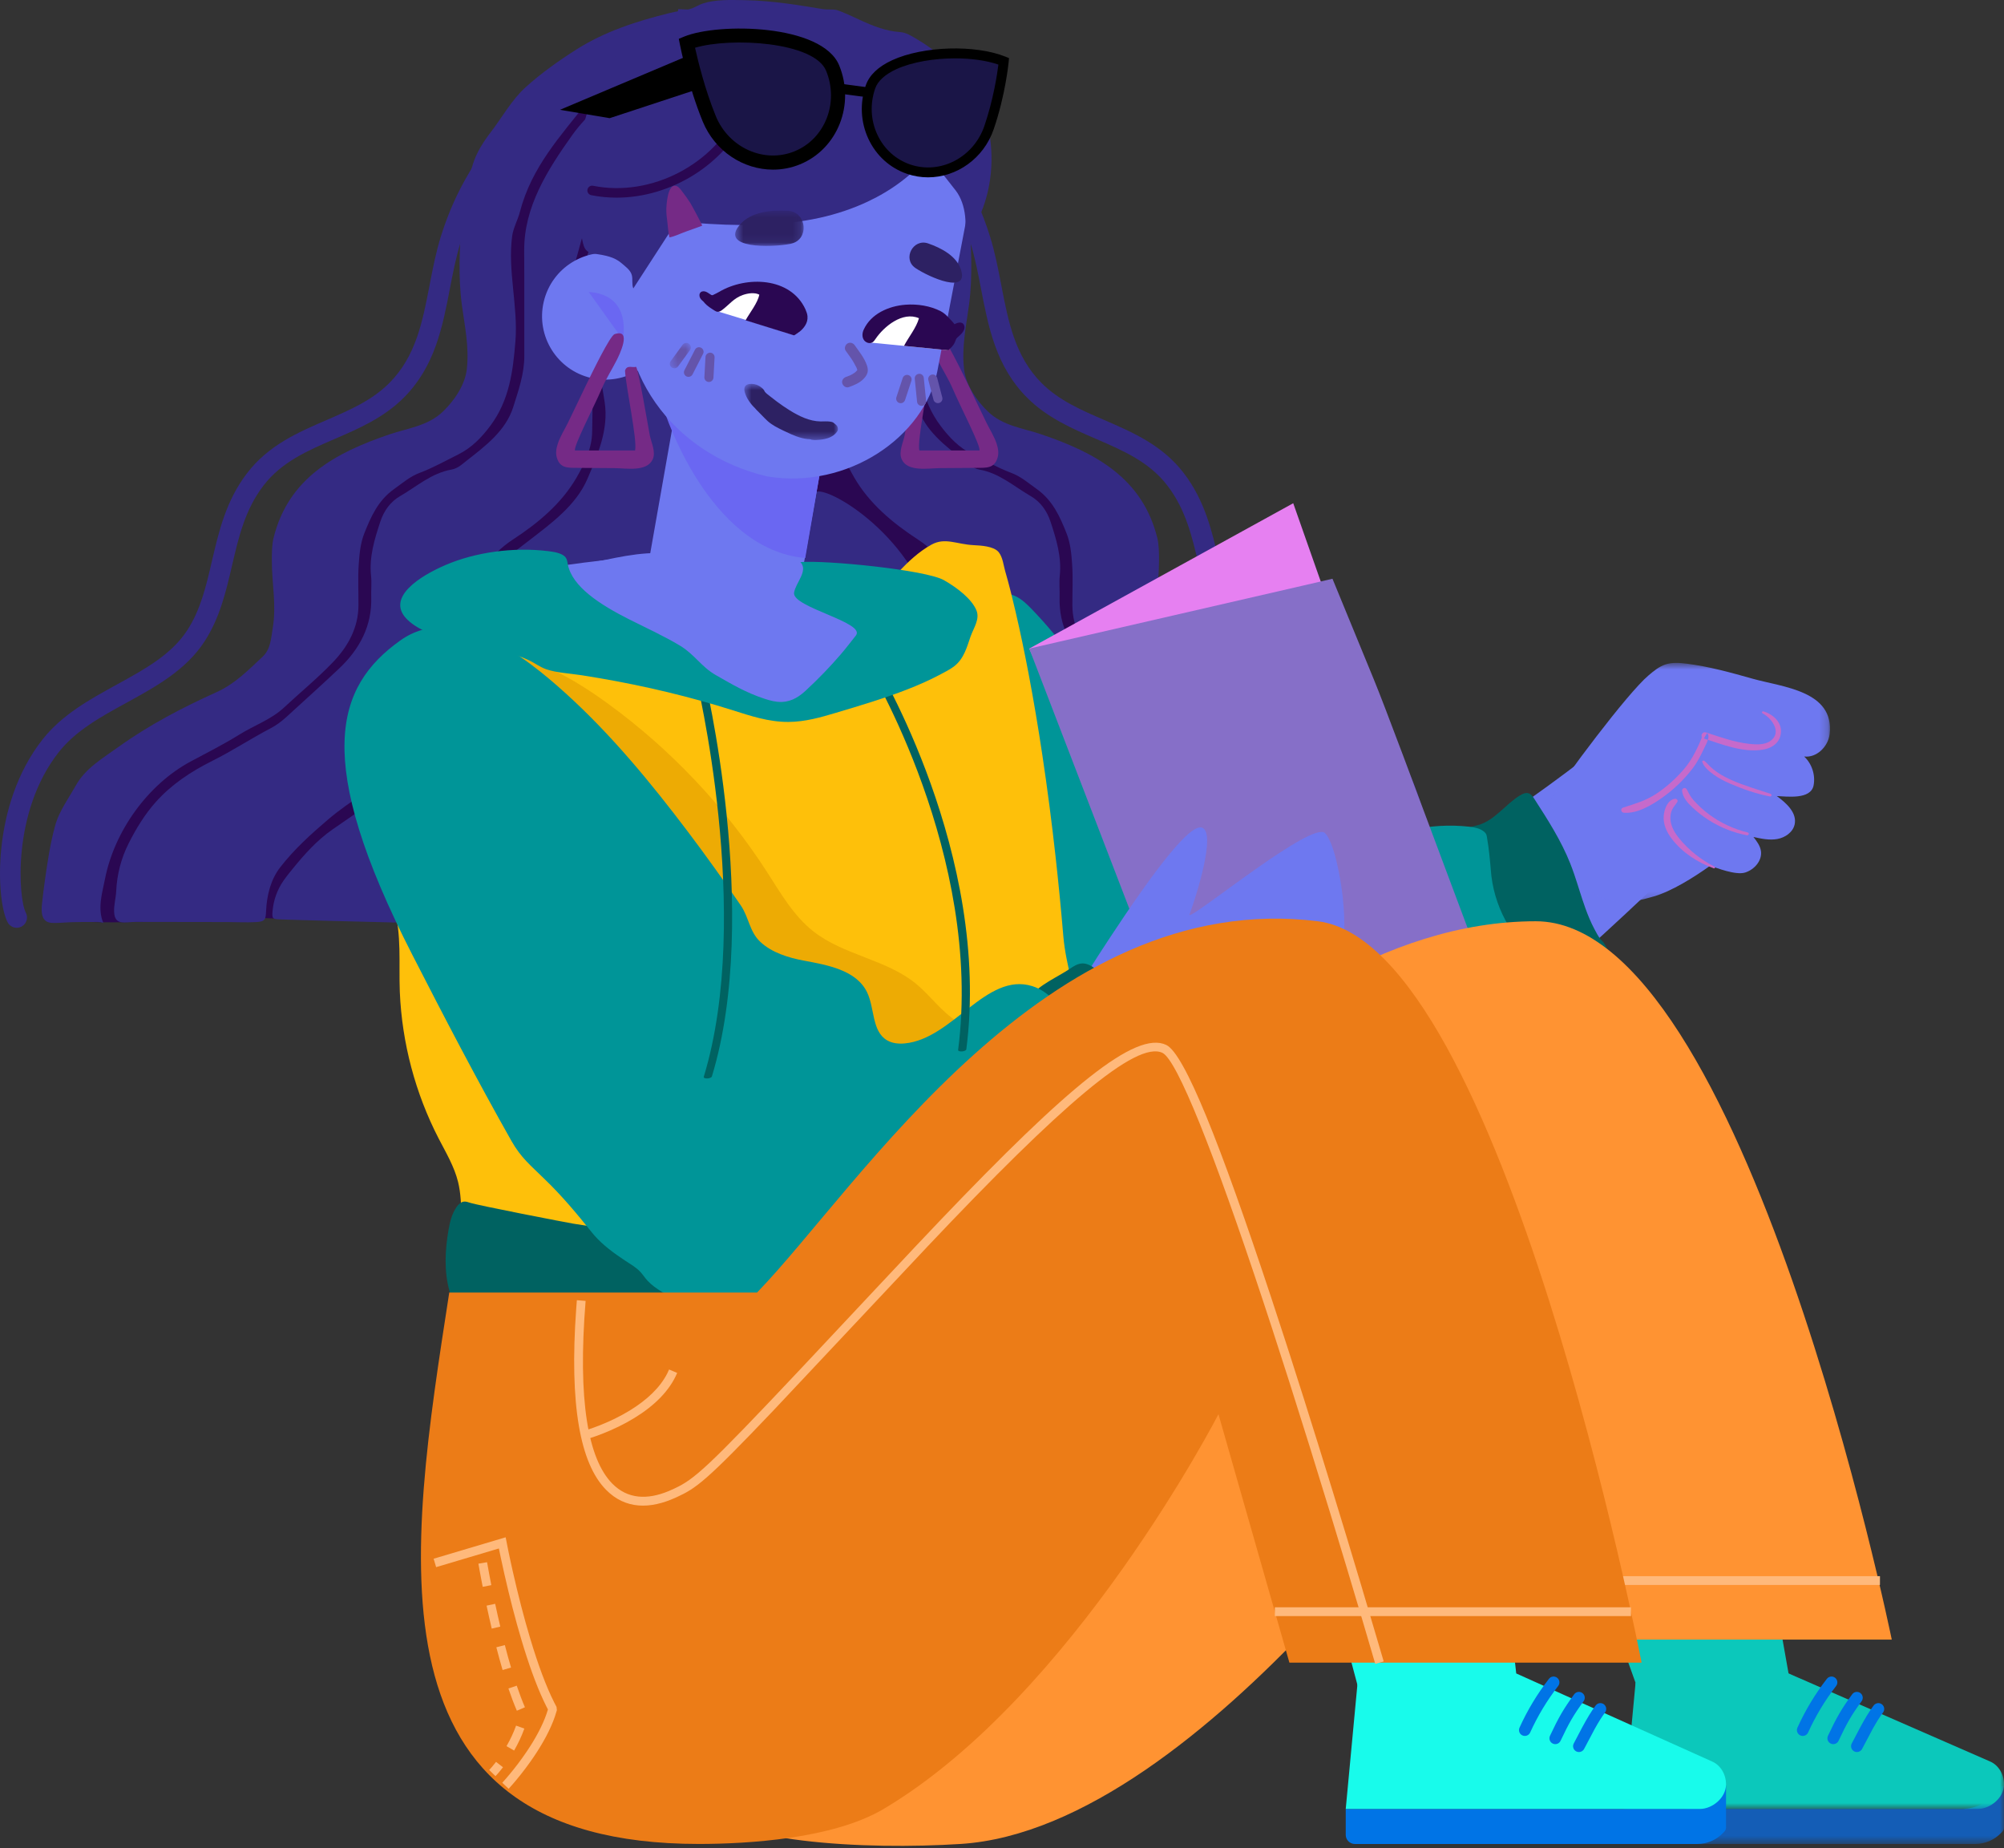 <svg viewBox="0 0 244 225" fill="none" xmlns="http://www.w3.org/2000/svg">
<rect x="0" y="0" width="244" height="225" fill="#333333" stroke="none"/>
<path fill-rule="evenodd" clip-rule="evenodd" d="M11.004 112.237C10.349 107.314 10.377 100.686 13.38 96.73C16.011 93.266 20.323 91.633 24.267 89.802C31.417 86.477 38.632 81.077 39.809 73.277C40.372 69.531 39.471 65.519 40.95 62.029C44.163 54.471 56.154 54.092 59.443 46.567C60.923 43.186 60.166 39.317 59.879 35.64C58.977 24.171 63.9 11.6 74.172 6.419C74.845 6.079 75.598 5.764 76.334 5.927C76.94 6.062 77.433 6.503 77.825 6.985C79.409 8.944 79.67 11.691 79.269 14.179C78.871 16.667 77.895 19.02 77.252 21.457C76.97 22.517 76.62 23.598 76.935 24.686C77.224 25.683 77.878 26.559 78.51 27.361C79.53 28.665 80.94 29.525 81.24 31.226C81.452 32.418 82.675 33.833 82.254 35.021C81.986 35.773 81.571 36.516 81.296 37.288C80.763 38.776 80.087 40.095 78.983 41.267C77.729 42.599 76.096 44.186 75.274 45.835C74.959 46.462 75.169 47.317 75.143 48.009C75.106 49.09 75.071 50.173 75.038 51.254C74.913 55.583 74.826 59.914 74.782 64.242C74.717 70.873 74.729 77.641 72.62 83.928C70.447 90.414 66.16 95.952 61.78 101.206C58.544 105.087 55.115 108.968 50.684 111.396C48.14 112.789 51.93 110.336 49.02 110.306C45.947 110.273 36.757 111.992 33.765 111.829C26.168 111.417 18.608 112.502 11.004 112.237Z" fill="#2A0752"/>
<path fill-rule="evenodd" clip-rule="evenodd" d="M79.678 36.723C81.949 34.265 84.876 32.509 87.636 30.575C92.174 27.39 95.823 23.595 97.493 18.446C97.698 17.82 97.864 17.165 98.756 16.552C99.217 17.992 99.208 19.264 98.982 20.41C98.097 24.874 96.1 28.884 92.454 32.043C90.937 33.359 89.258 34.549 87.354 35.377L79.678 36.723ZM33.184 110.932C33.102 111.88 33.219 111.884 34.109 111.924C35.877 112.006 47.824 112.294 47.824 112.294C48.795 112.08 48.08 111.724 48.474 110.789C49.746 107.779 51.64 104.972 53.175 102.076C53.862 100.774 54.682 99.546 55.472 98.305C56.071 97.363 56.432 96.296 57.014 95.376C57.66 94.353 58.953 93.596 59.836 92.778C60.879 91.812 61.877 90.793 62.815 89.727C63.81 88.599 64.733 87.408 65.567 86.157C66.294 85.065 66.93 83.912 67.587 82.777C69.928 78.725 72.029 74.52 74.804 70.742C76.13 68.936 77.621 67.24 79.326 65.784C80.16 65.069 81.046 64.414 81.984 63.841C82.751 63.37 83.655 62.881 84.33 62.296C85.707 61.104 86.096 59.123 86.073 57.301C86.036 54.562 85.234 51.836 83.787 49.508C83.154 48.488 82.399 47.547 81.786 46.513C81.49 46.019 81.192 45.487 81.029 44.931C80.729 43.906 79.939 42.995 80.069 41.869C80.279 40.069 83.694 38.773 85.148 38.151C88.764 36.6 92.037 34.587 94.754 31.873C95.203 31.425 95.618 30.952 96.002 30.433C98.085 27.637 99.737 24.664 100.431 21.342C100.75 19.823 100.878 18.132 100.461 16.671C100.144 15.567 100.21 14.523 100.065 13.459C99.397 10.059 97.833 7.056 95.655 4.587C90.893 6.309 87.981 9.887 84.312 12.585C81.998 14.286 79.902 16.301 78.219 18.588C76.824 20.48 75.303 22.339 74.247 24.39C72.78 27.25 71.561 30.191 70.981 33.398C70.499 36.078 70.452 38.512 71.57 41.035C72.693 43.568 73.213 46.282 73.623 48.966C74.124 52.244 72.798 55.324 71.524 58.292C70.126 61.541 67.111 63.718 64.309 65.879C62.352 67.387 60.25 68.889 58.943 71.037C57.685 73.102 57.457 75.951 57.101 78.292C56.87 79.802 56.917 81.302 56.569 82.817C56.225 84.329 55.742 85.803 55.227 87.264C54.105 90.451 51.987 92.913 49.277 94.856C46.375 96.937 43.402 98.945 40.466 100.988C38.626 102.272 37.126 103.935 35.716 105.664C35.362 106.097 34.922 106.629 34.519 107.209C33.745 108.325 33.305 109.569 33.184 110.932Z" fill="#342A83"/>
<path fill-rule="evenodd" clip-rule="evenodd" d="M32.4 110.862C32.349 111.938 32.316 112.188 31.168 112.25C30.003 112.316 28.815 112.248 27.648 112.246C23.946 112.241 20.244 112.232 16.542 112.229C15.179 112.229 13.998 112.707 13.898 111.062C13.844 110.193 14.11 109.348 14.149 108.486C14.238 106.473 14.748 104.485 15.657 102.685C16.568 100.877 17.614 99.153 18.974 97.627C20.864 95.509 23.24 93.923 25.88 92.609C28.288 91.409 30.525 89.925 32.908 88.681C33.67 88.285 34.294 87.807 34.891 87.262C37.027 85.307 39.187 83.369 41.288 81.384C43.842 78.975 45.3 76.13 45.2 72.704C45.172 71.832 45.27 70.956 45.179 70.092C44.937 67.809 45.589 65.679 46.297 63.529C46.737 62.192 47.525 61.081 48.732 60.384C50.752 59.219 52.517 57.598 54.987 57.16C55.772 57.022 56.347 56.444 56.851 56.053C59.173 54.245 61.589 52.393 62.482 49.574C63.127 47.538 63.847 45.49 63.838 43.319C63.821 39.048 63.852 34.776 63.824 30.505C63.789 25.173 66.684 20.646 69.648 16.483C71.486 13.899 73.969 11.898 76.712 10.193C77.681 9.587 78.652 8.93 79.498 8.256C82.739 5.684 86.669 4.443 90.55 3.133C91.661 2.761 93.05 3.075 94.238 3.075C94.462 3.783 94.017 3.79 93.674 4.026C90.357 6.3 86.89 8.422 84.113 11.285C83.302 12.121 82.184 12.536 81.338 13.307C79.77 14.735 78.71 16.518 77.334 18.079C77.157 18.279 74.864 24.108 74.62 24.334C70.65 28.006 71.4 27.262 70 32.073C69.364 34.254 69.566 36.411 69.559 38.58C69.555 40.097 70.624 41.462 70.564 43.025C72.476 46.005 72.127 49.301 72.099 52.54C72.08 54.557 71.192 56.416 70.2 58.136C68.383 61.269 65.573 63.645 62.442 65.684C59.637 67.51 57.443 70.642 56.522 73.659C56.17 74.821 56.066 75.93 56.073 77.083C56.096 81.049 55.113 84.797 53.317 88.387C52.301 90.419 50.947 92.087 48.93 93.517C45.941 95.637 42.672 97.429 39.907 99.796C37.812 101.587 35.83 103.379 34.134 105.559C32.957 107.069 32.493 108.966 32.4 110.862Z" fill="#342A83"/>
<path fill-rule="evenodd" clip-rule="evenodd" d="M7.308 98.966C7.869 97.815 8.612 96.727 9.244 95.6C10.416 93.512 12.531 92.289 14.448 90.912C18.129 88.27 22.178 86.148 26.363 84.261C28.646 83.229 30.265 81.54 31.982 79.937C32.974 79.01 33.005 77.645 33.198 76.517C33.685 73.682 33.102 71.091 33.098 68.286C33.098 67.361 33.098 66.332 33.314 65.463C35.115 58.217 40.814 55.114 47.437 52.873C49.718 52.102 52.111 51.852 53.942 50.091C55.321 48.763 56.623 46.85 56.838 44.938C57.138 42.231 56.595 39.77 56.234 37.115C55.999 35.367 55.936 33.597 55.955 31.835C55.997 28.012 56.439 23.602 57.59 19.947C58.03 18.549 58.853 17.265 59.766 16.075C61.169 14.246 62.296 12.154 64.025 10.595C65.893 8.906 68.074 7.359 70.203 6.011C73.637 3.832 77.53 2.574 81.551 1.582C84.925 0.748 88.296 1.346 91.634 1.106C91.695 1.472 91.718 1.619 91.772 1.952C88.454 1.817 85.929 3.788 83.005 4.757C81.404 5.291 80.007 6.386 78.593 7.322C76.419 8.762 74.308 10.286 72.177 11.777C71.971 11.921 71.773 12.084 71.624 12.275C68.2 16.613 64.728 20.331 63.303 25.79C63.042 26.787 62.492 27.756 62.359 28.735C61.793 32.958 63.097 37.31 62.755 41.557C62.468 45.129 62.031 48.71 59.717 51.81C58.652 53.236 57.448 54.506 55.771 55.335C54.233 56.097 52.733 56.947 51.123 57.553C49.897 58.01 49.028 58.797 48.029 59.501C46.035 60.899 45.163 62.905 44.362 64.913C43.884 66.108 43.761 67.45 43.675 68.738C43.563 70.392 43.658 72.06 43.644 73.722C43.626 76.38 42.412 78.649 40.576 80.571C38.708 82.532 36.569 84.277 34.575 86.139C33.021 87.59 30.945 88.303 29.151 89.421C27.243 90.612 25.205 91.632 23.208 92.704C18.008 95.495 13.938 101.166 12.79 106.971C12.438 108.749 11.846 110.603 12.58 112.362C12.188 112.176 11.587 112.246 11.17 112.239C10.346 112.227 9.519 112.248 8.694 112.264C7.897 112.281 7.026 112.402 6.241 112.341C5.013 112.246 5.015 110.983 5.108 110.077C5.213 109.045 5.346 108.013 5.493 106.985C5.789 104.9 6.106 102.792 6.648 100.751C6.744 100.39 6.846 100.026 6.989 99.679C7.086 99.437 7.194 99.202 7.308 98.966Z" fill="#342A83"/>
<path fill-rule="evenodd" clip-rule="evenodd" d="M0.93 112.284C-0.454 109.705 -1.141 98.043 5.189 90.008C7.57 86.986 10.945 85.134 14.212 83.342C17.639 81.462 20.877 79.685 22.803 76.719C24.434 74.207 25.098 71.34 25.804 68.304C26.643 64.698 27.51 60.965 30.079 57.606C32.686 54.195 36.279 52.641 39.755 51.139C42.602 49.906 45.29 48.744 47.398 46.631C50.637 43.385 51.45 39.164 52.309 34.696C52.687 32.739 53.076 30.714 53.684 28.766C55.541 22.837 58.273 18.762 62.367 13.726C62.803 13.188 63.595 13.106 64.13 13.542C64.669 13.98 64.75 14.769 64.312 15.305C60.412 20.107 57.812 23.97 56.079 29.514C55.513 31.327 55.135 33.279 54.772 35.168C53.877 39.812 52.952 44.611 49.174 48.401C46.727 50.854 43.687 52.168 40.749 53.438C37.422 54.878 34.28 56.236 32.069 59.127C29.83 62.058 29.061 65.369 28.246 68.873C27.523 71.985 26.776 75.205 24.905 78.084C22.638 81.579 18.966 83.594 15.418 85.542C12.231 87.289 9.224 88.938 7.157 91.559C1.405 98.863 2.258 109.459 3.141 111.096C3.467 111.707 3.239 112.466 2.628 112.795C2.439 112.895 2.237 112.944 2.036 112.944C1.589 112.944 1.158 112.704 0.93 112.284Z" fill="#342A83"/>
<path fill-rule="evenodd" clip-rule="evenodd" d="M159.819 95.507C157.188 92.042 152.876 90.409 148.932 88.578C141.782 85.254 134.567 79.853 133.39 72.053C132.827 68.307 133.728 64.295 132.246 60.806C129.036 53.248 117.045 52.868 113.753 45.343C112.276 41.963 113.033 38.093 113.32 34.417C114.221 22.948 109.296 10.376 99.027 5.195C98.354 4.855 97.601 4.54 96.865 4.704C96.257 4.839 95.765 5.279 95.374 5.761C93.787 7.721 93.529 10.467 93.93 12.955C94.328 15.444 95.304 17.797 95.947 20.233C96.229 21.294 96.579 22.374 96.264 23.462C95.975 24.459 95.32 25.335 94.689 26.137C93.666 27.442 92.259 28.301 91.956 30.002C91.747 31.195 90.523 32.609 90.945 33.797C91.213 34.55 91.628 35.293 91.903 36.064C92.436 37.553 93.112 38.871 94.216 40.043C95.469 41.376 97.103 42.962 97.925 44.612C98.24 45.238 98.03 46.093 98.055 46.785C98.093 47.866 98.128 48.95 98.16 50.031C98.286 54.359 98.372 58.69 98.417 63.019C98.482 69.649 98.47 76.417 100.579 82.705C102.752 89.191 107.039 94.728 111.419 99.982C114.655 103.863 118.084 107.745 122.515 110.172C125.057 111.565 121.269 109.112 124.179 109.082C127.252 109.049 136.442 110.769 139.434 110.606C147.031 110.193 154.591 111.279 162.195 111.013C162.847 106.091 162.822 99.463 159.819 95.507Z" fill="#2A0752"/>
<path fill-rule="evenodd" clip-rule="evenodd" d="M141.812 110.862C141.864 111.938 141.896 112.188 143.045 112.25C144.21 112.316 145.398 112.248 146.563 112.246C150.265 112.241 153.969 112.232 157.671 112.229C159.034 112.229 160.212 112.707 160.315 111.062C160.369 110.193 160.103 109.348 160.063 108.486C159.975 106.473 159.465 104.485 158.556 102.685C157.645 100.877 156.597 99.153 155.239 97.627C153.349 95.509 150.973 93.923 148.331 92.609C145.924 91.409 143.688 89.925 141.302 88.681C140.543 88.285 139.918 87.807 139.322 87.262C137.183 85.307 135.026 83.369 132.922 81.384C130.369 78.975 128.913 76.13 129.013 72.704C129.041 71.832 128.943 70.956 129.034 70.092C129.276 67.809 128.624 65.679 127.916 63.529C127.475 62.192 126.685 61.081 125.479 60.384C123.461 59.219 121.695 57.598 119.226 57.16C118.441 57.022 117.865 56.444 117.36 56.053C115.039 54.245 112.623 52.393 111.729 49.574C111.086 47.538 110.366 45.49 110.375 43.319C110.391 39.048 110.361 34.776 110.389 30.505C110.424 25.173 107.528 20.646 104.565 16.483C102.724 13.899 100.243 11.898 97.501 10.193C96.532 9.587 95.56 8.93 94.715 8.256C91.474 5.684 87.544 4.443 83.66 3.133C82.551 2.761 81.16 3.075 79.975 3.075C79.751 3.783 80.194 3.79 80.538 4.026C83.856 6.3 87.323 8.422 90.1 11.285C90.91 12.121 92.029 12.536 92.874 13.307C94.442 14.735 95.502 16.518 96.879 18.079C97.056 18.279 99.349 24.108 99.593 24.334C103.563 28.006 102.813 27.262 104.213 32.073C104.849 34.254 104.646 36.411 104.653 38.58C104.658 40.097 103.589 41.462 103.649 43.025C101.734 46.005 102.086 49.301 102.114 52.54C102.13 54.557 103.02 56.416 104.013 58.136C105.828 61.269 108.639 63.645 111.771 65.684C114.576 67.51 116.77 70.642 117.688 73.659C118.042 74.821 118.145 75.93 118.138 77.083C118.114 81.049 119.1 84.797 120.896 88.387C121.912 90.419 123.265 92.087 125.283 93.517C128.27 95.637 131.538 97.429 134.306 99.796C136.4 101.587 138.383 103.379 140.079 105.559C141.256 107.069 141.719 108.966 141.812 110.862Z" fill="#342A83"/>
<path fill-rule="evenodd" clip-rule="evenodd" d="M83.793 49.504L66.949 72.587L41.168 106.424L47.829 112.29H126.394L141.922 112.359C141.922 112.359 140.958 107.262 134.377 102.905C116.334 90.96 116.334 84.318 113.294 74.214C110.253 64.11 99.23 58.294 99.138 60.184C98.912 64.843 90.43 49.504 90.43 49.504H83.793Z" fill="#342A83"/>
<path fill-rule="evenodd" clip-rule="evenodd" d="M166.909 98.966C166.348 97.815 165.605 96.727 164.971 95.6C163.801 93.512 161.684 92.289 159.769 90.912C156.088 88.27 152.039 86.148 147.854 84.261C145.571 83.229 143.952 81.54 142.235 79.937C141.24 79.01 141.212 77.645 141.019 76.517C140.532 73.682 141.115 71.091 141.119 68.286C141.119 67.361 141.119 66.332 140.903 65.463C139.099 58.217 133.403 55.114 126.78 52.873C124.497 52.102 122.106 51.852 120.275 50.091C118.894 48.763 117.591 46.85 117.379 44.938C117.079 42.231 117.622 39.77 117.983 37.115C118.218 35.367 118.281 33.597 118.26 31.835C118.22 28.012 117.775 23.602 116.627 19.947C116.187 18.549 115.364 17.265 114.451 16.075C113.048 14.246 111.921 12.154 110.192 10.595C108.324 8.906 106.143 7.359 104.012 6.011C100.578 3.832 96.687 2.574 92.666 1.582C89.292 0.748 85.919 1.346 82.583 1.106C82.522 1.472 82.499 1.619 82.445 1.952C85.763 1.817 88.288 3.788 91.212 4.757C92.813 5.291 94.21 6.386 95.624 7.322C97.798 8.762 99.909 10.286 102.041 11.777C102.243 11.921 102.444 12.084 102.593 12.275C106.017 16.613 109.489 20.331 110.914 25.79C111.175 26.787 111.725 27.756 111.858 28.735C112.424 32.958 111.119 37.31 111.462 41.557C111.749 45.129 112.186 48.71 114.498 51.81C115.565 53.236 116.769 54.506 118.446 55.335C119.984 56.097 121.484 56.947 123.094 57.553C124.32 58.01 125.189 58.797 126.188 59.501C128.18 60.899 129.054 62.905 129.855 64.913C130.333 66.108 130.456 67.45 130.542 68.738C130.654 70.392 130.559 72.06 130.57 73.722C130.591 76.38 131.805 78.649 133.641 80.571C135.509 82.532 137.648 84.277 139.642 86.139C141.196 87.59 143.272 88.303 145.066 89.421C146.974 90.612 149.012 91.632 151.007 92.704C156.209 95.495 160.277 101.166 161.427 106.971C161.779 108.749 162.371 110.603 161.637 112.362C162.029 112.176 162.63 112.246 163.047 112.239C163.871 112.227 164.698 112.248 165.521 112.264C166.32 112.281 167.191 112.402 167.976 112.341C169.204 112.246 169.202 110.983 169.108 110.077C169.004 109.045 168.871 108.013 168.724 106.985C168.428 104.9 168.111 102.792 167.569 100.751C167.473 100.39 167.368 100.026 167.228 99.679C167.131 99.437 167.023 99.202 166.909 98.966Z" fill="#342A83"/>
<path fill-rule="evenodd" clip-rule="evenodd" d="M172.183 112.943C171.983 112.943 171.78 112.894 171.591 112.794C170.981 112.465 170.753 111.706 171.079 111.098C171.96 109.455 172.815 98.86 167.06 91.558C164.996 88.938 161.988 87.288 158.801 85.538C155.253 83.591 151.581 81.578 149.315 78.083C147.444 75.204 146.696 71.984 145.974 68.872C145.158 65.368 144.39 62.06 142.148 59.127C139.938 56.235 136.797 54.877 133.468 53.437C130.53 52.168 127.492 50.854 125.046 48.401C121.267 44.612 120.342 39.811 119.448 35.17C119.084 33.281 118.707 31.326 118.141 29.514C116.407 23.969 113.807 20.104 109.905 15.305C109.469 14.769 109.551 13.979 110.087 13.541C110.627 13.105 111.415 13.189 111.85 13.725C115.946 18.759 118.679 22.837 120.533 28.766C121.144 30.713 121.533 32.738 121.91 34.697C122.77 39.166 123.583 43.385 126.819 46.63C128.927 48.743 131.616 49.906 134.465 51.138C137.939 52.641 141.533 54.194 144.14 57.605C146.71 60.965 147.577 64.697 148.415 68.303C149.121 71.341 149.785 74.209 151.416 76.718C153.343 79.684 156.579 81.462 160.008 83.342C163.272 85.133 166.65 86.985 169.029 90.007C175.359 98.04 174.674 109.702 173.29 112.281C173.061 112.703 172.63 112.943 172.183 112.943Z" fill="#342A83"/>
<path fill-rule="evenodd" clip-rule="evenodd" d="M121.338 53.988C121.536 54.575 121.625 55.164 121.464 55.707C121.079 57.019 120.122 56.947 118.962 56.956C117.431 56.97 115.896 56.972 114.363 56.989C113.033 57 110.509 57.473 109.794 55.926C109.375 55.02 109.976 53.871 110.151 52.968C110.283 52.292 111.576 44.581 111.835 44.657C112.285 44.793 112.925 44.38 113.165 45.121C113.051 47.148 111.639 53.611 111.94 54.841H119.246C119.484 54.391 116.949 49.55 116.012 47.353C115.502 46.158 114.784 45.035 114.193 43.879C113.897 43.302 112.233 39.944 114.43 40.676C114.992 40.862 117.207 45.443 117.939 46.948C118.67 48.457 119.381 49.979 120.122 51.486C120.471 52.203 121.037 53.093 121.338 53.988Z" fill="#752A86"/>
<path fill-rule="evenodd" clip-rule="evenodd" d="M83.932 53.12V53.124C83.934 53.124 83.934 53.129 83.94 53.129L83.932 53.12Z" fill="#523E8C"/>
<path d="M101.045 50.629C101.939 45.56 98.554 40.727 93.486 39.833C88.417 38.939 83.584 42.324 82.69 47.392L79.049 68.041C78.156 73.109 81.54 77.943 86.609 78.837C91.677 79.73 96.51 76.346 97.404 71.278L101.045 50.629Z" fill="#6E78F0"/>
<path fill-rule="evenodd" clip-rule="evenodd" d="M98.044 67.93C86.209 66.9 80.883 49.998 80.883 49.998L100.137 55.792L98.044 67.93Z" fill="#6A67F2"/>
<path fill-rule="evenodd" clip-rule="evenodd" d="M66.199 36.751C65.237 40.907 67.821 45.049 71.972 46.014C76.124 46.974 80.266 44.385 81.228 40.238C82.19 36.087 79.602 31.945 75.453 30.982C71.303 30.02 67.159 32.602 66.199 36.751Z" fill="#6E78F0"/>
<path fill-rule="evenodd" clip-rule="evenodd" d="M75.824 41.338C75.824 41.338 77.085 35.891 71.68 35.542L75.824 41.338Z" fill="#6A67F2"/>
<path fill-rule="evenodd" clip-rule="evenodd" d="M93.455 58.005C103.238 59.597 112.549 53.176 114.12 45.231L117.71 26.461C119.669 16.506 114.637 6.982 104.75 4.687C94.627 2.344 81.485 8.038 79.139 18.158L76.42 33.287C74.314 44.987 81.874 55.322 93.455 58.005Z" fill="#6E78F0"/>
<path fill-rule="evenodd" clip-rule="evenodd" d="M105.673 24.534C108.499 23.201 111.054 21.352 113.021 18.938C113.018 18.943 116.014 22.733 116.373 23.204C117.685 24.928 117.806 27.639 117.23 29.65C117.442 28.914 118.395 28.031 118.777 27.323C119.234 26.47 119.611 25.573 119.907 24.65C120.501 22.798 120.767 20.844 120.72 18.901C120.629 15.155 119.353 10.933 116.681 8.193C116.11 7.606 115.353 7.359 114.7 6.882C113.687 6.136 112.706 5.384 111.611 4.75C110.898 4.335 110.341 3.956 109.54 3.902C109.142 3.874 108.746 3.816 108.356 3.737C107.541 3.569 106.749 3.299 105.976 2.989C104.743 2.497 103.571 1.852 102.33 1.381C102.078 1.283 101.843 1.192 101.57 1.171C101.102 1.134 100.659 1.185 100.186 1.109C98.765 0.883 97.351 0.633 95.925 0.447C94.152 0.212 92.368 0.046 90.578 0.018C88.983 -0.005 87.112 -0.082 85.579 0.424C85.113 0.577 84.701 0.85 84.239 1.022C83.564 1.272 82.839 1.377 82.154 1.607C79.417 2.525 77.003 4.312 75.193 6.544C72.751 9.544 71.351 13.288 70.683 17.1C70.124 20.294 70.058 23.572 70.482 26.787C70.592 27.614 70.729 28.441 70.906 29.259C71.009 29.724 71.102 30.251 71.496 30.566C71.796 30.81 72.199 30.857 72.57 30.913C73.688 31.085 74.802 31.274 75.694 32.052C76.171 32.469 76.787 32.895 76.936 33.522C77.059 34.041 76.905 34.57 77.108 35.113C78.517 32.937 79.927 30.764 81.336 28.59C81.637 28.124 81.956 27.642 82.438 27.369C83.039 27.029 83.776 27.076 84.463 27.127C89.605 27.514 94.828 27.621 99.86 26.503C101.852 26.058 103.821 25.408 105.673 24.534Z" fill="#342A83"/>
<path fill-rule="evenodd" clip-rule="evenodd" d="M86.75 34.455V34.459C86.748 34.459 86.748 34.464 86.746 34.464L86.75 34.455Z" fill="#5F4596"/>
<path fill-rule="evenodd" clip-rule="evenodd" d="M116.328 35.19V35.192H116.33L116.328 35.19Z" fill="#5F4596"/>
<path fill-rule="evenodd" clip-rule="evenodd" d="M75.073 24.062C74.038 24.062 73.004 23.964 71.984 23.759C71.669 23.694 71.464 23.386 71.527 23.072C71.59 22.757 71.902 22.55 72.212 22.615C79.297 24.043 87.113 19.964 89.999 13.338C90.13 13.045 90.475 12.912 90.766 13.038C91.062 13.166 91.195 13.508 91.066 13.804C88.385 19.959 81.74 24.062 75.073 24.062Z" fill="#2A0752"/>
<path fill-rule="evenodd" clip-rule="evenodd" d="M67.924 53.988C67.726 54.575 67.637 55.164 67.798 55.707C68.183 57.019 69.14 56.947 70.3 56.956C71.833 56.97 73.366 56.972 74.899 56.989C76.229 57 78.752 57.473 79.468 55.926C79.887 55.02 79.288 53.871 79.111 52.968C78.978 52.292 77.685 44.581 77.427 44.657C76.977 44.793 76.337 44.38 76.099 45.121C76.211 47.148 77.623 53.611 77.322 54.841H70.016C69.778 54.391 72.313 49.55 73.25 47.353C73.76 46.158 74.477 45.035 75.069 43.879C75.365 43.302 77.028 39.944 74.834 40.676C74.27 40.862 72.055 45.443 71.323 46.948C70.591 48.457 69.881 49.979 69.14 51.486C68.79 52.203 68.224 53.093 67.924 53.988Z" fill="#752A86"/>
<path fill-rule="evenodd" clip-rule="evenodd" d="M85.486 27.481C85.567 27.451 84.188 24.926 84.048 24.707C83.766 24.264 83.464 23.835 83.142 23.418C82.939 23.16 82.711 22.78 82.385 22.654C81.281 22.228 81.136 24.97 81.129 25.522C81.124 25.99 81.178 26.452 81.241 26.915C81.327 27.563 81.346 28.276 81.514 28.902C82.178 28.767 82.858 28.427 83.496 28.197C84.16 27.959 84.822 27.719 85.486 27.481Z" fill="#752A86"/>
<path fill-rule="evenodd" clip-rule="evenodd" d="M88.412 12.855V12.86C88.41 12.86 88.41 12.864 88.408 12.864L88.412 12.855Z" fill="#5F4596"/>
<path fill-rule="evenodd" clip-rule="evenodd" d="M117.988 13.589V13.591H117.991L117.988 13.589Z" fill="#5F4596"/>
<path fill-rule="evenodd" clip-rule="evenodd" d="M105.742 11.86L101.84 11.343L101.996 10.15L105.898 10.665L105.742 11.86Z" fill="black"/>
<path fill-rule="evenodd" clip-rule="evenodd" d="M86.365 14.456C88.14 18.78 92.939 20.909 97.091 19.208C101.24 17.508 103.162 12.622 101.392 8.291C99.614 3.967 87.786 3.55 83.637 5.251C83.637 5.251 84.587 10.125 86.365 14.456Z" fill="#1A1547"/>
<path fill-rule="evenodd" clip-rule="evenodd" d="M87.152 14.13C88.743 18.007 93.053 19.931 96.755 18.412C100.457 16.895 102.176 12.502 100.587 8.62C99.129 5.072 88.985 4.513 84.626 5.813C84.96 7.316 85.826 10.901 87.152 14.13ZM94.122 20.651C90.523 20.651 87.054 18.426 85.558 14.782C83.771 10.424 82.823 5.62 82.784 5.417L82.648 4.723L83.301 4.455C87.478 2.74 100.105 2.915 102.178 7.966C104.128 12.728 101.987 18.128 97.407 20.006C96.335 20.444 95.222 20.651 94.122 20.651Z" fill="black"/>
<path fill-rule="evenodd" clip-rule="evenodd" d="M86.918 14.227C88.562 18.237 93.019 20.221 96.858 18.651C100.691 17.081 102.473 12.536 100.831 8.522C99.307 4.806 88.639 4.23 84.329 5.637C84.62 6.984 85.51 10.8 86.918 14.227ZM94.128 20.392C90.629 20.392 87.258 18.227 85.802 14.684C84.024 10.346 83.08 5.568 83.041 5.365L82.945 4.88L83.404 4.694C87.519 3.01 99.922 3.138 101.944 8.063C103.838 12.692 101.762 17.943 97.315 19.765C96.274 20.191 95.195 20.392 94.128 20.392Z" fill="black"/>
<path fill-rule="evenodd" clip-rule="evenodd" d="M105.975 10.592C104.552 14.748 106.635 19.226 110.621 20.591C114.607 21.954 118.994 19.687 120.417 15.529C121.841 11.373 122.206 7.461 122.206 7.461C117.517 5.569 107.399 6.434 105.975 10.592Z" fill="#1A1547"/>
<path fill-rule="evenodd" clip-rule="evenodd" d="M116.29 7.104C113.711 7.104 111.043 7.552 109.142 8.418C107.763 9.05 106.866 9.87 106.552 10.788V10.79C105.913 12.652 106.009 14.639 106.822 16.386C107.63 18.124 109.051 19.417 110.822 20.023C114.491 21.276 118.54 19.172 119.854 15.335C120.956 12.109 121.42 9.001 121.562 7.862C120.09 7.354 118.214 7.104 116.29 7.104ZM112.998 21.588C112.145 21.591 111.281 21.453 110.433 21.162C108.348 20.449 106.677 18.932 105.729 16.894C104.786 14.862 104.674 12.556 105.412 10.399C105.843 9.143 106.929 8.109 108.641 7.323C112.413 5.599 118.731 5.408 122.438 6.904L122.855 7.072L122.813 7.519C122.797 7.682 122.422 11.55 120.993 15.724C119.766 19.31 116.471 21.588 112.998 21.588Z" fill="black"/>
<path fill-rule="evenodd" clip-rule="evenodd" d="M83.605 6.854L68.18 13.367L74.23 14.386L84.625 10.966C84.793 10.346 83.782 7.75 83.605 6.854Z" fill="black"/>
<path fill-rule="evenodd" clip-rule="evenodd" d="M51.266 81.809C52.973 85.636 57.083 87.89 60.962 89.795C66.278 92.402 71.667 94.866 77.126 97.182C82.726 99.56 88.585 101.821 94.717 101.816C100.849 101.814 107.361 99.037 109.902 93.724C110.601 92.264 111.044 90.711 111.701 89.236C112.316 87.854 113.206 86.632 113.954 85.319C115.498 82.597 123.737 74.136 117.684 72.663C114.21 71.82 101.514 69.2 84.788 69.2C72.566 69.451 60.885 74.626 51.266 81.809Z" fill="#006261"/>
<path fill-rule="evenodd" clip-rule="evenodd" d="M175.088 111.011C175.384 109.474 176.16 107.978 177.015 106.638C177.97 105.138 179.046 103.715 180.223 102.382C180.812 101.716 181.43 101.07 182.068 100.453C183.41 99.151 184.922 98.2 186.464 97.115C189.157 95.213 191.851 93.189 194.574 91.078C198.579 87.989 204.324 88.732 207.413 92.73C210.358 96.544 209.966 100.09 206.439 103.263C203.783 105.648 192.188 116.905 188.959 119.091C187.93 119.787 186.853 120.668 185.733 121.206C184.873 121.623 183.529 121.243 182.665 120.98C180.395 120.291 178.436 118.76 176.938 116.95C176.102 115.941 175.368 114.802 175.091 113.52C174.909 112.684 174.928 111.841 175.088 111.011Z" fill="#6E78F0"/>
<path fill-rule="evenodd" clip-rule="evenodd" d="M128.099 123.82C128.152 123.554 128.208 123.291 128.259 123.025C128.688 120.875 129.278 114.359 129.287 113.273C129.287 113.091 128.802 97.156 129.145 95.569C129.31 94.81 129.59 94.102 129.844 93.365C130.31 92.012 129.198 88.869 129.21 89.116C129.198 89.016 129.177 88.916 129.168 88.816C129.161 88.771 129.154 88.727 129.149 88.68C129.138 88.541 129.128 88.415 129.117 88.282C129.077 87.793 129.038 87.32 129.005 86.866C128.756 83.669 128.639 81.162 127.98 79.11C127.789 78.523 127.556 77.968 127.265 77.451C126.384 75.895 124.956 74.616 122.566 73.477C121.105 72.78 119.285 72.132 117.007 71.499C112.168 70.157 107.201 70.248 102.052 70.236C99.257 70.231 97.295 69.94 94.52 70.292C90.236 70.835 87.603 69.169 83.885 67.92C80.579 66.807 76.975 67.471 73.623 68.172C71.375 68.64 69.089 68.878 66.816 69.181C65.744 69.325 64.572 69.395 63.535 69.698C63.421 69.731 63.328 69.712 63.211 69.765C62.384 70.143 61.569 71.054 60.854 71.62C59.263 72.871 57.674 74.122 56.085 75.373C53.932 77.069 51.756 78.786 50.072 80.946C48.79 82.588 47.803 84.519 47.479 86.591C47.402 87.064 47.292 87.634 47.39 88.11C47.465 88.454 47.681 88.741 47.807 89.067C48.227 90.169 48.502 91.329 48.912 92.436C49.862 94.994 50.74 97.643 51.53 100.294C51.64 100.65 51.749 101.005 51.849 101.363C52.005 101.911 52.161 102.456 52.32 103.006C54.673 111.456 56.152 119.694 56.392 125.224C56.56 128.94 58.349 151.08 57.795 155.737C57.674 156.75 57.541 157.785 57.378 158.845C57.378 158.845 57.119 162.43 63.051 163.012L123.306 161.768C123.726 158.362 124.145 154.956 124.562 151.55C125.326 145.339 126.088 139.126 126.852 132.915C127.132 130.632 127.411 128.346 127.693 126.063C127.719 125.849 127.675 125.651 127.726 125.439C127.789 125.171 127.856 124.903 127.917 124.635C127.98 124.365 128.04 124.092 128.099 123.82Z" fill="#6E78F0"/>
<mask id="mask0_5527_2963" style="mask-type:alpha" maskUnits="userSpaceOnUse" x="53" y="68" width="79" height="74">
<path fill-rule="evenodd" clip-rule="evenodd" d="M104.283 68.995C102.916 73.191 99.896 76.954 95.81 78.615C91.724 80.29 86.608 79.554 83.553 76.374C82.353 75.136 81.517 73.613 80.72 72.092C79.725 72.346 78.805 72.874 77.988 73.809C75.008 77.205 75.157 82.848 73.745 86.93C72.093 91.696 69.002 93.003 65.749 96.561C63.217 99.335 61.044 103.168 59.098 106.371C56.682 110.341 55.298 114.56 54.161 118.865C53.216 122.448 55.236 125.633 55.352 129.165C55.464 132.52 53.418 137.473 56.16 140.285C58.241 142.407 66.225 141.713 69.472 141.405C80.662 140.341 92.385 140.443 103.808 139.716C110.804 139.271 120.146 138.731 126.103 134.682C126.071 133.845 126.052 133.086 126.043 132.417C126.038 132.154 126.036 131.907 126.04 131.669V131.576C126.04 131.576 129.055 124.909 131.271 119.422C133.337 114.299 130.553 109.339 128.442 98.72C128.095 96.98 127.776 95.214 127.517 93.42C127.375 92.47 127.392 93.064 127.396 93.371C127.389 93.245 127.364 93.127 127.352 93.003C127.352 92.947 127.347 92.889 127.343 92.838C127.331 92.665 127.317 92.5 127.308 92.344C127.266 91.745 127.226 91.17 127.196 90.611C126.947 86.685 126.83 83.605 126.166 81.084C125.975 80.362 125.744 79.684 125.453 79.048C124.57 77.138 123.149 75.572 120.757 74.17C119.296 73.312 117.474 72.523 115.198 71.742C114.347 71.456 106.496 68.879 104.661 68.879C104.442 68.879 104.309 68.914 104.283 68.995Z" fill="white"/>
</mask>
<g mask="url(#mask0_5527_2963)">
<path fill-rule="evenodd" clip-rule="evenodd" d="M49.036 146.036C58.521 144.193 68.345 144.948 77.349 148.51C86.049 151.947 93.629 157.599 101.623 162.342C114.855 170.195 132.766 176.263 145.985 164.94C147.341 163.777 145.377 161.829 144.028 162.983C129.367 175.543 109.791 164.318 96.365 155.83C89.124 151.248 81.752 146.64 73.44 144.261C65.249 141.927 56.641 141.75 48.302 143.366C46.555 143.704 47.296 146.372 49.036 146.036Z" fill="#00C8DC"/>
</g>
<mask id="mask1_5527_2963" style="mask-type:alpha" maskUnits="userSpaceOnUse" x="53" y="68" width="79" height="74">
<path fill-rule="evenodd" clip-rule="evenodd" d="M104.283 68.995C102.916 73.191 99.896 76.954 95.81 78.615C91.724 80.29 86.608 79.554 83.553 76.374C82.353 75.136 81.517 73.613 80.72 72.092C79.725 72.346 78.805 72.874 77.988 73.809C75.008 77.205 75.157 82.848 73.745 86.93C72.093 91.696 69.002 93.003 65.749 96.561C63.217 99.335 61.044 103.168 59.098 106.371C56.682 110.341 55.298 114.56 54.161 118.865C53.216 122.448 55.236 125.633 55.352 129.165C55.464 132.52 53.418 137.473 56.16 140.285C58.241 142.407 66.225 141.713 69.472 141.405C80.662 140.341 92.385 140.443 103.808 139.716C110.804 139.271 120.146 138.731 126.103 134.682C126.071 133.845 126.052 133.086 126.043 132.417C126.038 132.154 126.036 131.907 126.04 131.669V131.576C126.04 131.576 129.055 124.909 131.271 119.422C133.337 114.299 130.553 109.339 128.442 98.72C128.095 96.98 127.776 95.214 127.517 93.42C127.375 92.47 127.392 93.064 127.396 93.371C127.389 93.245 127.364 93.127 127.352 93.003C127.352 92.947 127.347 92.889 127.343 92.838C127.331 92.665 127.317 92.5 127.308 92.344C127.266 91.745 127.226 91.17 127.196 90.611C126.947 86.685 126.83 83.605 126.166 81.084C125.975 80.362 125.744 79.684 125.453 79.048C124.57 77.138 123.149 75.572 120.757 74.17C119.296 73.312 117.474 72.523 115.198 71.742C114.347 71.456 106.496 68.879 104.661 68.879C104.442 68.879 104.309 68.914 104.283 68.995Z" fill="white"/>
</mask>
<g mask="url(#mask1_5527_2963)">
<path fill-rule="evenodd" clip-rule="evenodd" d="M102.143 148.293C114.426 153.819 127.344 148.251 138.417 142.506C144.633 139.275 150.879 135.878 157.775 134.338C165.705 132.568 173.801 134.047 181.654 135.522C183.397 135.848 184.145 133.18 182.393 132.852C175.448 131.552 168.333 130.201 161.241 130.981C154.783 131.685 148.77 134.17 142.997 137.041C131.167 142.921 117.088 151.997 103.543 145.91C101.927 145.181 100.522 147.564 102.143 148.293Z" fill="#00C8DC"/>
</g>
<mask id="mask2_5527_2963" style="mask-type:alpha" maskUnits="userSpaceOnUse" x="53" y="68" width="79" height="74">
<path fill-rule="evenodd" clip-rule="evenodd" d="M104.283 68.995C102.916 73.191 99.896 76.954 95.81 78.615C91.724 80.29 86.608 79.554 83.553 76.374C82.353 75.136 81.517 73.613 80.72 72.092C79.725 72.346 78.805 72.874 77.988 73.809C75.008 77.205 75.157 82.848 73.745 86.93C72.093 91.696 69.002 93.003 65.749 96.561C63.217 99.335 61.044 103.168 59.098 106.371C56.682 110.341 55.298 114.56 54.161 118.865C53.216 122.448 55.236 125.633 55.352 129.165C55.464 132.52 53.418 137.473 56.16 140.285C58.241 142.407 66.225 141.713 69.472 141.405C80.662 140.341 92.385 140.443 103.808 139.716C110.804 139.271 120.146 138.731 126.103 134.682C126.071 133.845 126.052 133.086 126.043 132.417C126.038 132.154 126.036 131.907 126.04 131.669V131.576C126.04 131.576 129.055 124.909 131.271 119.422C133.337 114.299 130.553 109.339 128.442 98.72C128.095 96.98 127.776 95.214 127.517 93.42C127.375 92.47 127.392 93.064 127.396 93.371C127.389 93.245 127.364 93.127 127.352 93.003C127.352 92.947 127.347 92.889 127.343 92.838C127.331 92.665 127.317 92.5 127.308 92.344C127.266 91.745 127.226 91.17 127.196 90.611C126.947 86.685 126.83 83.605 126.166 81.084C125.975 80.362 125.744 79.684 125.453 79.048C124.57 77.138 123.149 75.572 120.757 74.17C119.296 73.312 117.474 72.523 115.198 71.742C114.347 71.456 106.496 68.879 104.661 68.879C104.442 68.879 104.309 68.914 104.283 68.995Z" fill="white"/>
</mask>
<g mask="url(#mask2_5527_2963)">
<path fill-rule="evenodd" clip-rule="evenodd" d="M97.149 143.306C95.902 142.617 94.658 141.92 93.409 141.231C92.778 140.879 91.869 141.056 91.515 141.725C91.175 142.377 91.341 143.248 92.014 143.623C93.263 144.313 94.507 145.005 95.751 145.697C96.389 146.048 97.291 145.869 97.645 145.198C97.99 144.55 97.824 143.681 97.149 143.306Z" fill="#00C8DC"/>
</g>
<mask id="mask3_5527_2963" style="mask-type:alpha" maskUnits="userSpaceOnUse" x="188" y="80" width="35" height="30">
<path fill-rule="evenodd" clip-rule="evenodd" d="M188.676 80.698H222.811V109.823H188.676V80.698Z" fill="white"/>
</mask>
<g mask="url(#mask3_5527_2963)">
<path fill-rule="evenodd" clip-rule="evenodd" d="M188.676 97.559C190.423 94.743 198.123 84.403 200.73 82.211C201.349 81.687 201.995 81.151 202.766 80.892C203.586 80.62 204.476 80.683 205.333 80.79C208.082 81.132 210.759 81.882 213.424 82.633C217.033 83.648 223.365 84.089 222.774 89.352C222.601 90.877 221.192 92.278 219.668 92.094C220.609 92.97 221.057 94.342 220.819 95.602C220.481 97.375 217.576 96.956 216.337 96.911C217.508 97.76 218.82 98.957 218.508 100.366C218.296 101.319 217.352 101.969 216.39 102.139C215.43 102.309 214.449 102.1 213.494 101.89C213.89 102.398 214.298 102.936 214.401 103.57C214.592 104.751 213.608 105.876 212.465 106.223C211.321 106.57 208.97 105.646 208.227 105.385C206.226 106.827 203.479 108.527 201.333 109.135C200.096 109.483 198.838 109.837 197.557 109.823C195.043 109.797 192.606 108.246 191.525 105.979" fill="#6E78F0"/>
</g>
<path fill-rule="evenodd" clip-rule="evenodd" d="M207.487 82.485C208.992 83.392 210.515 84.279 211.988 85.237C213.255 86.061 214.651 86.537 215.832 87.527C216.664 88.221 217.467 89.018 217.845 90.036C218.224 91.052 218.073 92.335 217.234 93.02C216.608 93.531 215.722 93.621 214.928 93.463C214.136 93.305 213.409 92.925 212.68 92.573C210.774 91.646 208.794 90.877 206.76 90.269C205.6 89.924 205.18 90.584 204.54 91.436C201.97 94.879 197.651 96.944 193.359 96.785" fill="#6E78F0"/>
<path fill-rule="evenodd" clip-rule="evenodd" d="M214.702 86.598C216.023 86.991 217.177 88.14 216.76 89.619C216.475 90.626 215.555 91.124 214.579 91.271C212.184 91.63 209.698 90.628 207.462 89.899C207.588 89.682 207.713 89.466 207.839 89.251C208.319 89.624 207.685 90.668 207.508 91.05C207.101 91.928 206.665 92.795 206.073 93.564C205.029 94.922 203.776 96.126 202.376 97.116C201.102 98.016 199.336 99.078 197.707 98.938C197.358 98.908 197.272 98.43 197.623 98.314C199.021 97.862 200.314 97.501 201.568 96.69C202.837 95.872 203.979 94.847 204.969 93.708C205.554 93.035 205.982 92.368 206.385 91.588C206.569 91.227 206.753 90.863 206.917 90.491C206.991 90.323 207.047 90.141 207.129 89.978C207.254 89.722 207.105 89.654 207.289 89.799C206.982 89.559 207.317 89.037 207.667 89.151C209.391 89.708 211.124 90.344 212.932 90.549C213.766 90.644 214.814 90.712 215.541 90.211C217 89.207 215.774 87.455 214.602 86.84C214.467 86.77 214.558 86.553 214.702 86.598Z" fill="#C66ACB"/>
<path fill-rule="evenodd" clip-rule="evenodd" d="M215.492 96.956C213.817 96.628 212.154 96.052 210.591 95.37C209.906 95.069 209.232 94.724 208.627 94.279C208.1 93.895 207.492 93.401 207.266 92.772C207.208 92.614 207.415 92.541 207.52 92.625C207.786 92.835 207.991 93.1 208.24 93.333C208.501 93.578 208.785 93.802 209.081 94.007C209.663 94.41 210.299 94.734 210.947 95.015C212.45 95.67 214.027 96.122 215.581 96.637C215.783 96.704 215.702 96.998 215.492 96.956Z" fill="#C66ACB"/>
<path fill-rule="evenodd" clip-rule="evenodd" d="M212.702 101.684C211.043 101.365 209.449 100.731 208.024 99.82C207.334 99.38 206.684 98.874 206.088 98.315C205.486 97.751 204.885 97.094 204.802 96.244C204.792 96.139 204.869 96.022 204.96 95.971C205.235 95.817 205.382 96.085 205.486 96.3C205.687 96.705 205.897 97.071 206.199 97.411C206.777 98.056 207.42 98.65 208.119 99.165C209.517 100.197 211.108 100.931 212.797 101.341C213.023 101.395 212.925 101.728 212.702 101.684Z" fill="#C66ACB"/>
<path fill-rule="evenodd" clip-rule="evenodd" d="M208.673 105.709C206.681 104.989 204.843 103.803 203.545 102.107C202.933 101.306 202.483 100.339 202.569 99.307C202.637 98.517 203.019 97.397 203.92 97.241C204.135 97.203 204.354 97.418 204.221 97.63C204.028 97.937 203.771 98.203 203.608 98.529C203.436 98.876 203.368 99.27 203.38 99.654C203.406 100.558 203.911 101.401 204.468 102.082C205.626 103.496 207.131 104.684 208.759 105.504C208.873 105.56 208.794 105.753 208.673 105.709Z" fill="#C66ACB"/>
<path fill-rule="evenodd" clip-rule="evenodd" d="M191.669 106.423C192.135 107.784 192.528 109.168 193.015 110.521C193.334 111.407 193.691 112.283 194.136 113.114C194.355 113.534 194.59 113.972 194.881 114.349C194.982 114.482 195.11 114.573 195.215 114.694C195.403 114.915 196.214 116.367 196.044 116.551C195.746 116.872 195.424 117.173 195.084 117.45C193.381 118.836 191.207 119.638 189.011 119.673C188.421 119.684 188.309 119.915 187.82 120.201C187.394 120.448 186.911 120.593 186.422 120.646C185.437 120.756 184.412 120.511 183.566 119.996C182.084 119.09 181.122 117.529 180.416 115.938C178.571 111.777 178.126 107.153 177.702 102.619C177.667 102.26 177.639 101.881 177.781 101.55C178.124 100.762 179.167 100.671 179.992 100.436C182.005 99.863 183.282 97.915 185.069 96.827C185.39 96.632 185.772 96.459 186.129 96.578C186.434 96.681 186.632 96.969 186.807 97.242C188.435 99.767 190.075 102.312 191.184 105.107C191.357 105.543 191.517 105.981 191.669 106.423Z" fill="#006261"/>
<path fill-rule="evenodd" clip-rule="evenodd" d="M167.323 102.479C166.625 102.675 165.916 102.85 165.259 103.199C164.821 103.432 164.458 103.733 163.99 103.926C160.439 105.394 156.744 106.461 153.219 108.031C151.029 109.005 148.856 110.042 146.747 111.183C145.969 111.605 145.354 112.67 144.632 112.989C142.26 114.035 138.06 101.363 137.522 99.43C136.399 95.392 135.802 91.206 134.367 87.269C132.594 82.416 129.181 77.843 125.624 74.157C125.044 73.556 124.431 72.962 123.681 72.598C122.8 72.174 121.784 72.097 120.811 72.184C118.784 72.361 116.822 73.22 115.317 74.59C113.465 76.277 112.354 78.656 111.797 81.1C111.482 82.472 111.331 83.874 111.256 85.279C111.191 86.442 111.219 87.513 110.807 88.613C110.38 89.752 110.397 90.943 110.399 92.147C110.401 93.657 110.488 95.162 110.599 96.667C110.679 97.673 110.772 98.682 110.867 99.686C111.902 110.615 112.936 121.543 113.973 132.472C114.187 134.753 114.45 136.719 115.114 138.953C115.818 141.32 116.678 143.657 117.926 145.798C119.928 149.237 123.108 152.196 127.003 153.006C128.802 153.379 130.663 153.284 132.494 153.134C134.95 152.978 137.426 152.61 139.83 152.081C142.158 151.567 144.534 150.898 146.67 149.819C147.973 149.162 148.958 148.219 150.032 147.254C153.688 143.972 158.186 141.395 162.324 138.767C164.439 137.425 166.573 136.114 168.726 134.83C169.721 134.236 170.734 133.649 171.741 133.078C171.934 132.968 172.123 132.882 172.33 132.815C172.749 132.684 173.131 132.579 173.527 132.377C174.529 131.864 175.519 131.326 176.498 130.774C178.455 129.667 180.372 128.479 182.182 127.144C184.095 125.732 185.896 124.155 187.466 122.368C188.121 121.623 189.169 120.656 189.328 119.633C189.465 118.741 188.741 118.075 188.13 117.546C186.436 116.085 184.876 114.701 183.706 112.76C182.59 110.908 181.852 108.821 181.591 106.673C181.57 106.5 181.551 106.328 181.539 106.156C181.416 104.728 181.297 103.353 181.048 101.941C180.997 101.657 180.987 101.517 180.759 101.303C180.263 100.837 179.506 100.706 178.851 100.634C176.5 100.378 174.108 100.522 171.803 101.047C170.65 101.31 169.518 101.666 168.425 102.116C168.064 102.265 167.696 102.375 167.323 102.479Z" fill="#009598"/>
<path fill-rule="evenodd" clip-rule="evenodd" d="M121.518 67.132C121.557 67.171 121.592 67.213 121.627 67.257C122.102 67.889 122.182 68.816 122.38 69.501C122.853 71.134 123.26 72.774 123.642 74.419C124.225 76.912 124.742 79.412 125.22 81.916C125.851 85.236 126.41 88.565 126.909 91.896C127.528 96.015 128.062 100.141 128.521 104.27C128.882 107.513 129.196 110.758 129.471 114.005C129.788 117.759 131.261 121.491 131.354 125.232C131.37 126.006 131.307 126.684 131.647 127.436C132.824 130.05 136.015 140.711 136.957 143.742C137.898 146.775 137.765 150.07 135.68 152.814C132.255 157.324 130.541 158.303 124.187 159.81C123.612 159.948 122.999 160.167 122.405 160.164C121.928 160.164 121.518 160.127 121.035 160.199C119.7 160.406 118.361 160.591 117.017 160.74C114.368 161.031 111.703 161.203 109.04 161.289C101.941 161.52 94.842 161.138 87.755 160.754C82.733 160.481 77.707 160.211 72.684 159.938C69.574 159.77 66.413 159.591 63.489 158.524C60.563 157.459 57.856 155.358 56.826 152.42C55.88 149.706 56.46 146.682 55.775 143.891C55.312 142.006 54.296 140.317 53.406 138.593C50.566 133.088 48.942 126.961 48.681 120.773C48.681 120.738 48.679 120.706 48.677 120.671C48.546 117.323 48.921 113.724 47.957 110.469C47.659 109.458 46.978 108.747 46.531 107.825C46.27 107.284 46.16 106.695 46.114 106.101C45.776 102.038 46.661 97.937 47.169 93.926C47.763 89.229 48.472 84.367 50.643 79.87C51.011 79.106 51.37 78.338 51.749 77.573C52.66 75.745 53.7 73.911 55.335 72.325C56.726 70.978 59.086 69.2 61.565 68.904C62.532 68.788 63.554 68.932 64.528 68.935C66.117 68.935 67.643 68.93 69.215 69.137C72.344 69.55 75.305 70.468 78.029 71.591C82.77 73.541 86.993 76.08 91.921 77.799C92.82 78.112 93.768 78.4 94.775 78.449C96.578 78.533 98.253 77.832 99.702 77.084C102.822 75.474 105.559 73.515 107.782 71.306C108.946 70.148 109.976 68.923 111.262 67.823C111.905 67.271 112.609 66.745 113.413 66.302C115.062 65.391 116.476 66.258 118.524 66.363C119.528 66.412 120.893 66.505 121.518 67.132Z" fill="#FEC00A"/>
<path fill-rule="evenodd" clip-rule="evenodd" d="M137.642 160.556C137.5 160.929 137.3 161.28 137.002 161.597C136.445 162.187 135.42 162.625 134.36 162.56C133.763 162.525 133.365 162.371 132.771 162.396C132.018 162.424 80.338 164.54 68.408 163.459C66.931 163.324 65.454 163.223 63.974 163.112C62.879 163.03 61.784 162.949 60.692 162.865C60.219 162.827 59.769 162.809 59.298 162.837C58.844 162.862 58.495 162.597 58.148 162.341C56.44 161.08 55.287 159.179 54.73 157.185C54.059 154.781 54.18 152.234 54.599 149.783C54.774 148.779 55.01 147.752 55.604 146.915C55.82 146.613 56.114 146.321 56.491 146.279C56.731 146.254 56.969 146.331 57.197 146.41C58.082 146.722 69.004 148.835 69.801 148.963C71.462 149.234 73.125 149.483 74.789 149.716C81.524 150.657 88.303 151.312 95.076 151.673C101.846 152.036 108.612 152.106 115.321 151.882C118.632 151.771 121.931 151.591 125.209 151.337C128.13 151.111 130.963 150.473 133.929 150.417C134.409 150.41 134.868 150.403 135.341 150.522C136.456 150.804 137.638 151.531 138.08 152.327C138.565 153.192 138.479 154.124 138.385 155.018C138.26 156.239 138.134 157.462 138.006 158.685C137.943 159.314 137.868 159.962 137.642 160.556Z" fill="#006261"/>
<path fill-rule="evenodd" clip-rule="evenodd" d="M99.697 135.421C99.685 135.418 92.272 130.864 92.272 130.864C94.627 131.297 97.222 131.388 99.983 131.15C102.748 130.917 105.672 130.365 108.664 129.585C111.657 128.814 114.716 127.816 117.812 126.698C120.911 125.573 124.044 124.329 127.227 123.013C131.905 121.088 137.252 123.318 139.176 127.989C141.012 132.443 138.041 134.125 133.804 136.259C130.614 137.858 118.12 147.3 114.43 148.556C110.739 149.809 106.844 150.888 102.679 151.566C98.522 152.241 94.073 152.509 89.495 152.043C86.566 151.747 84.059 150.212 82.447 148.003L82.07 147.486C82.07 147.486 46.453 98.404 46.42 98.357C43.21 93.933 43.397 88.004 46.57 83.633C50.563 78.14 56.135 81.129 61.622 82.983C70.677 86.052 75.335 97.64 80.234 105.241C85.616 113.584 90.995 121.929 96.374 130.27C97.171 131.507 98.403 134.633 99.697 135.421Z" fill="#C0C7FF"/>
<path fill-rule="evenodd" clip-rule="evenodd" d="M157.459 61.26L181.532 129.737L156.83 134.581L150.894 135.743L125.318 78.956L157.459 61.26Z" fill="#E680F1"/>
<path fill-rule="evenodd" clip-rule="evenodd" d="M165.38 78.103C166.012 79.641 166.643 81.176 167.274 82.714C170.081 89.538 182.378 123.37 183.801 126.068C184.022 126.485 184.241 126.986 184.034 127.41C183.866 127.752 183.48 127.915 183.123 128.05C171.801 132.381 160.485 136.605 149.07 140.691L125.318 78.956L158.561 71.308L162.237 70.455L165.38 78.103Z" fill="#866FC8"/>
<path fill-rule="evenodd" clip-rule="evenodd" d="M162.716 117.573C160.561 120.615 150.967 125.321 148.509 127.278C146.059 129.219 136.327 132.492 136.327 132.492L130.412 124.671C130.412 124.671 129.662 122.558 133.618 116.482C137.562 110.404 144.337 100.212 146.306 100.74C148.207 101.26 145.525 109.423 144.898 111.14L144.833 111.301C144.796 111.401 144.849 111.408 144.999 111.352C146.653 110.646 159.732 100.021 161.309 101.404C161.782 101.831 162.28 103.066 162.686 104.678C162.714 104.785 162.744 104.897 162.765 105.018C163.054 106.211 163.294 107.588 163.459 108.988C163.483 109.111 163.494 109.23 163.499 109.358C163.648 110.756 163.72 112.177 163.674 113.454C163.664 113.589 163.657 113.717 163.65 113.843C163.564 115.443 163.278 116.797 162.716 117.573Z" fill="#6E78F0"/>
<path fill-rule="evenodd" clip-rule="evenodd" d="M130.242 117.948C130.71 117.629 131.213 117.3 131.779 117.284C132.441 117.265 133.03 117.673 133.55 118.083C137.608 121.296 140.634 125.794 142.079 130.766C142.237 131.311 142.377 131.896 142.2 132.434C141.925 133.268 141.012 133.68 140.192 134C137.592 135.013 134.99 136.024 132.387 137.037C130.791 133.336 129.161 129.575 126.556 126.5C125.216 124.921 124.01 123.304 125.459 121.321C126.512 119.881 128.781 118.936 130.242 117.948Z" fill="#006261"/>
<path fill-rule="evenodd" clip-rule="evenodd" d="M122.831 136.197C118.295 141.514 112.226 145.281 106.057 148.568C103.198 150.092 100.235 151.55 97.031 152.035C93.597 152.554 90.082 151.913 86.764 150.895C75.253 147.363 65.445 139.251 58.682 129.292C51.916 119.332 48.044 107.614 46.181 95.721C45.766 93.069 45.447 90.344 45.994 87.716C47.273 81.551 54.351 78.8 60.056 79.399C65.182 79.939 69.837 82.614 74.004 85.644C81.662 91.217 88.276 98.218 93.406 106.179C95.067 108.758 96.631 111.497 99.042 113.389C102.741 116.292 107.923 116.788 111.552 119.775C113.288 121.201 114.595 123.139 116.501 124.325C118.467 125.55 120.443 125.299 122.299 124.122C123.96 123.074 125.212 124.553 125.817 126.175C127.094 129.581 125.011 133.644 122.831 136.197Z" fill="#EDAB04"/>
<path fill-rule="evenodd" clip-rule="evenodd" d="M48.705 77.991C40.921 83.557 37.979 92.375 50.203 116.234C54.101 123.843 58.052 131.433 62.262 138.876C63.452 140.98 64.601 141.851 66.231 143.466C68.389 145.528 70.25 147.764 72.091 150.064C72.184 150.18 72.282 150.294 72.382 150.408C73.442 151.613 74.767 152.568 76.098 153.453C76.718 153.866 77.386 154.236 77.91 154.774C78.253 155.126 78.509 155.55 78.844 155.909C79.828 156.962 81.307 157.672 82.57 158.343C83.928 159.068 85.338 159.699 86.78 160.242C92.52 162.392 98.82 163.075 104.877 162.094C109.595 161.33 114.135 159.56 118.163 156.995C120.577 155.457 122.809 153.635 124.784 151.569C125.779 150.532 126.664 149.421 127.554 148.295C127.911 147.841 128.339 147.615 128.766 147.247C129.952 146.234 131.098 145.106 132.202 144.002C133.332 142.874 134.467 141.618 135.023 140.092C136.729 135.428 132.796 128.688 130.713 125.159C129.469 123.048 128.023 120.77 125.681 120.045C120.078 118.312 116.006 126.475 110.165 127.02C109.417 127.09 108.63 127.018 107.985 126.631C106.14 125.52 106.51 122.755 105.58 120.812C104.28 118.102 100.791 117.485 97.836 116.935C95.996 116.593 93.964 115.966 92.567 114.654C91.25 113.415 91.18 111.663 90.188 110.211C88.105 107.169 85.962 104.168 83.739 101.228C79.234 95.269 74.427 89.43 68.878 84.405C63.995 79.983 55.435 73.178 48.705 77.991Z" fill="#009598"/>
<path fill-rule="evenodd" clip-rule="evenodd" d="M86.139 131.285C86.4 131.271 86.64 131.166 86.675 131.05C92.725 111.186 85.757 82.414 85.687 82.125C85.657 82.014 85.412 81.953 85.137 81.993C84.862 82.032 84.662 82.153 84.69 82.265C84.762 82.554 91.721 111.28 85.685 131.094C85.65 131.213 85.841 131.299 86.114 131.285C86.121 131.285 86.13 131.285 86.139 131.285Z" fill="#006261"/>
<path fill-rule="evenodd" clip-rule="evenodd" d="M117.113 127.996C117.12 127.996 117.125 127.996 117.13 127.996C117.405 127.975 117.64 127.863 117.656 127.744C120.727 104.026 106.714 80.919 106.574 80.689C106.506 80.584 106.238 80.542 105.97 80.596C105.703 80.651 105.535 80.78 105.6 80.887C105.742 81.115 119.72 104.168 116.657 127.821C116.643 127.938 116.848 128.012 117.113 127.996Z" fill="#006261"/>
<path fill-rule="evenodd" clip-rule="evenodd" d="M94.482 68.326C94.482 68.326 79.365 67.542 79.214 67.584C78.891 67.672 67.871 68.669 66.667 69.264C66.49 69.352 68.033 70.134 67.801 70.213C59.687 72.961 66.272 67.859 62.99 69.264C60.867 70.174 81.833 83.598 85.952 83.917C88.007 84.076 86.886 85.672 88.931 85.42C89.432 85.359 89.921 85.275 90.422 85.252C90.914 85.227 91.352 85.052 91.823 84.903L98.049 86.82C103.329 85.359 108.83 80.071 114.109 78.61L116.76 77.981C117.946 77.702 117.96 76.022 116.783 75.719L99.506 71.276C98.942 71.132 97.706 70.35 98.049 68.495L94.482 68.326Z" fill="#6E78F0"/>
<path fill-rule="evenodd" clip-rule="evenodd" d="M70.815 82.201C69.436 81.988 67.793 81.908 66.54 81.483C65.713 81.201 65.147 80.724 64.399 80.379C61.799 79.175 58.377 78.787 55.385 78.053C52.972 77.46 50.602 76.582 49.386 75.207C47.164 72.688 51.038 70.15 54.314 68.754C57.864 67.241 62.468 66.569 66.771 67.095C67.53 67.188 68.35 67.346 68.76 67.738C69.047 68.015 69.07 68.356 69.131 68.678C69.636 71.418 73.077 73.619 76.612 75.401C78.699 76.454 80.886 77.445 82.808 78.607C84.579 79.677 85.394 81.183 87.172 82.193C89.052 83.262 90.816 84.329 93.132 85.079C93.772 85.287 94.473 85.478 95.203 85.451C96.521 85.399 97.444 84.682 98.157 84.021C99.673 82.615 101.074 81.165 102.35 79.678C103.005 78.915 103.599 78.138 104.209 77.364C105.474 75.764 96.404 73.936 96.684 72.149C96.872 70.939 98.448 69.493 97.458 68.427C100.505 68.171 112.708 69.364 114.931 70.628C116.603 71.58 118.316 72.929 118.882 74.289C119.334 75.371 118.546 76.436 118.174 77.483C117.747 78.672 117.407 80.206 116.1 81.171C115.613 81.53 114.98 81.845 114.402 82.153C113.179 82.801 111.858 83.384 110.486 83.92C107.716 85.003 104.747 85.891 101.786 86.773C99.955 87.319 98.038 87.877 95.988 87.885C93.581 87.895 91.377 87.147 89.25 86.475C84.081 84.838 78.62 83.524 72.991 82.557C72.266 82.433 71.544 82.315 70.815 82.201Z" fill="#009598"/>
<mask id="mask4_5527_2963" style="mask-type:alpha" maskUnits="userSpaceOnUse" x="197" y="217" width="47" height="8">
<path fill-rule="evenodd" clip-rule="evenodd" d="M197.699 217.394H244V224.478H197.699V217.394Z" fill="white"/>
</mask>
<g mask="url(#mask4_5527_2963)">
<path fill-rule="evenodd" clip-rule="evenodd" d="M197.699 223.367V220.213H238.788C240.78 220.213 242.628 219.166 243.651 217.456L244.002 217.394V222.463C244.002 222.652 243.93 222.833 243.802 222.971L243.679 223.101C242.854 223.98 241.705 224.478 240.501 224.478H198.811C198.195 224.478 197.699 223.98 197.699 223.367Z" fill="#145DB6"/>
</g>
<path fill-rule="evenodd" clip-rule="evenodd" d="M185.102 165.653L199.136 204.851L200.536 219.108H240.057C241.371 219.108 242.436 218.044 242.436 216.73C242.436 215.744 241.83 214.864 240.912 214.51L217.767 203.718L210.288 161.42" fill="#0BC8BB"/>
<mask id="mask5_5527_2963" style="mask-type:alpha" maskUnits="userSpaceOnUse" x="197" y="203" width="47" height="18">
<path fill-rule="evenodd" clip-rule="evenodd" d="M197.699 203.715H244.001V220.209H197.699V203.715Z" fill="white"/>
</mask>
<g mask="url(#mask5_5527_2963)">
<path fill-rule="evenodd" clip-rule="evenodd" d="M217.772 203.715L242.318 214.441C243.334 214.884 244.002 215.99 244.002 217.225C244.002 218.872 242.306 220.209 240.853 220.209H197.699L199.141 204.847C199.141 204.847 206.699 209.945 217.772 203.715Z" fill="#0BC8BB"/>
</g>
<path d="M222.434 204.371C222.675 204.06 223.123 204.003 223.434 204.244C223.745 204.485 223.802 204.933 223.561 205.244C222.205 206.995 221.058 208.897 220.148 210.907C219.985 211.266 219.563 211.425 219.204 211.263C218.846 211.1 218.686 210.678 218.849 210.319C219.805 208.207 221.009 206.209 222.434 204.371Z" fill="#0074E6"/>
<path d="M225.513 206.255C225.745 205.937 226.191 205.868 226.509 206.1C226.827 206.332 226.896 206.778 226.664 207.096C225.414 208.808 224.872 209.761 223.856 211.917C223.688 212.273 223.263 212.425 222.907 212.257C222.551 212.089 222.398 211.665 222.566 211.309C223.618 209.077 224.203 208.049 225.513 206.255Z" fill="#0074E6"/>
<path d="M228.134 207.614C228.371 207.3 228.817 207.237 229.132 207.473C229.447 207.71 229.51 208.157 229.273 208.472C228.877 208.999 228.479 209.635 228.021 210.457L226.722 212.909C226.537 213.256 226.105 213.389 225.758 213.204C225.41 213.019 225.278 212.588 225.462 212.24L226.484 210.298C227.095 209.161 227.606 208.317 228.134 207.614Z" fill="#0074E6"/>
<path fill-rule="evenodd" clip-rule="evenodd" d="M118.957 161.92C118.957 161.92 150.054 112.15 186.997 112.15C212.461 112.15 230.334 199.596 230.334 199.596H187.451L180.234 172.157C180.234 172.157 146.697 222.588 116.97 224.475C105.433 225.209 88.266 224.417 83.669 219.108C73.374 207.217 76.529 187.405 83.669 172.157" fill="#FF9332"/>
<path d="M228.897 191.877V192.946H185.566V191.877H228.897Z" fill="#FFB97B"/>
<path fill-rule="evenodd" clip-rule="evenodd" d="M163.852 223.367V220.213H204.941C206.933 220.213 208.78 219.166 209.803 217.456L210.155 217.394V222.463C210.155 222.652 210.083 222.833 209.952 222.971L209.831 223.101C209.006 223.98 207.855 224.478 206.651 224.478H164.963C164.348 224.478 163.852 223.98 163.852 223.367Z" fill="#0074E6"/>
<path fill-rule="evenodd" clip-rule="evenodd" d="M154.742 165.653L165.347 205.379L166.694 219.108H206.215C207.529 219.108 208.594 218.044 208.594 216.73C208.594 215.744 207.988 214.864 207.07 214.51L184.858 205.959L179.929 161.42" fill="#18FBEB"/>
<path fill-rule="evenodd" clip-rule="evenodd" d="M184.609 203.717L208.47 214.443C209.484 214.885 210.155 215.992 210.155 217.227C210.155 218.874 208.456 220.211 207.005 220.211H163.852L165.294 204.849C165.294 204.849 173.536 209.946 184.609 203.717Z" fill="#18FBEB"/>
<path d="M188.594 204.371C188.835 204.06 189.283 204.003 189.594 204.244C189.905 204.485 189.962 204.933 189.721 205.244C188.365 206.995 187.218 208.897 186.308 210.907C186.145 211.266 185.723 211.425 185.364 211.263C185.006 211.1 184.847 210.678 185.009 210.319C185.965 208.207 187.169 206.209 188.594 204.371Z" fill="#0074E6"/>
<path d="M191.667 206.255C191.899 205.937 192.345 205.868 192.663 206.1C192.981 206.332 193.051 206.778 192.818 207.096C191.568 208.808 191.026 209.761 190.01 211.917C189.842 212.273 189.418 212.425 189.061 212.257C188.705 212.089 188.553 211.665 188.72 211.309C189.772 209.077 190.357 208.049 191.667 206.255Z" fill="#0074E6"/>
<path d="M194.286 207.614C194.523 207.3 194.97 207.237 195.284 207.473C195.599 207.71 195.662 208.157 195.426 208.472C195.029 208.999 194.631 209.635 194.174 210.457L192.874 212.909C192.689 213.256 192.258 213.389 191.91 213.204C191.562 213.019 191.43 212.588 191.615 212.24L192.636 210.298C193.248 209.161 193.758 208.317 194.286 207.614Z" fill="#0074E6"/>
<path fill-rule="evenodd" clip-rule="evenodd" d="M92.17 157.351C104.541 144.626 127.304 108.027 160.47 112.153C182.971 114.951 199.873 202.403 199.873 202.403H156.992L148.356 172.157C148.356 172.157 130.676 206.499 107.593 220.212C101.459 223.858 91 224.475 85.092 224.475C43.886 224.475 49.823 188.963 54.699 157.351H92.17Z" fill="#EC7C17"/>
<path d="M111.352 151.859L114.489 148.55C129.964 132.342 138.277 125.418 142.002 127.209C144.225 128.278 148.56 139.176 154.785 157.988L156.454 163.087L157.024 164.849C159.329 172.009 161.693 179.616 164.015 187.278L165.779 193.139L168.474 202.254L167.447 202.552L165.838 197.081C165.262 195.141 164.642 193.063 163.983 190.872L161.995 184.312C160.331 178.859 158.652 173.464 156.996 168.269L154.875 161.688L153.77 158.324C147.807 140.305 143.323 129.031 141.538 128.173C138.362 126.645 129.145 134.597 112.933 151.742L94.238 171.632C85.885 180.414 84.756 181.172 82.382 182.263L82.272 182.313C79.158 183.734 76.14 183.761 73.774 181.345C70.659 178.164 69.307 171.108 70.158 159.305L70.237 158.281L71.302 158.368C70.32 170.506 71.609 177.606 74.538 180.597C76.414 182.512 78.81 182.592 81.395 181.528L82.138 181.196C84.545 180.062 86.028 178.802 97.444 166.684L111.352 151.859Z" fill="#FFB97B"/>
<path d="M198.581 195.666V196.735H155.223V195.666H198.581Z" fill="#FFB97B"/>
<path d="M81.465 166.718L82.45 167.133C81.541 169.288 79.711 171.105 77.24 172.619C75.991 173.384 74.657 174.023 73.323 174.543L72.583 174.82C72.358 174.9 72.156 174.968 71.979 175.025L71.531 175.161L71.244 174.131L71.66 174.005C71.991 173.898 72.424 173.746 72.935 173.547C74.213 173.048 75.491 172.436 76.681 171.707C78.787 170.417 80.373 168.91 81.245 167.192L81.465 166.718Z" fill="#FFB97B"/>
<path d="M52.797 189.753L61.567 187.143L61.879 188.729L62.147 189.998C62.244 190.442 62.346 190.907 62.456 191.388C63.08 194.14 63.784 196.89 64.553 199.456C65.507 202.638 66.491 205.299 67.487 207.269L67.759 207.789L67.805 208.184C67.733 208.447 67.65 208.714 67.556 208.984C67.019 210.531 66.139 212.165 65.013 213.832C64.34 214.828 63.62 215.776 62.899 216.645L62.428 217.202L61.932 217.758L61.151 217.027L61.622 216.499C61.757 216.344 61.909 216.164 62.076 215.962C62.776 215.119 63.475 214.199 64.127 213.233C65.206 211.637 66.043 210.08 66.546 208.633L66.714 208.101L66.537 207.759C65.599 205.907 64.683 203.492 63.794 200.633L63.529 199.762C62.752 197.172 62.042 194.398 61.413 191.625L60.962 189.568L60.741 188.504L53.102 190.778L52.797 189.753Z" fill="#FFB97B"/>
<path fill-rule="evenodd" clip-rule="evenodd" d="M58.384 191.124L58.248 190.354L59.303 190.176L59.553 191.565L59.822 192.967L58.773 193.174C58.724 192.925 58.677 192.682 58.632 192.446L58.384 191.124ZM59.872 198.261C59.654 197.338 59.444 196.403 59.244 195.465L60.29 195.241C60.489 196.172 60.696 197.1 60.912 198.015L59.872 198.261ZM60.432 200.533C60.682 201.5 60.936 202.425 61.195 203.302L62.221 203C61.966 202.134 61.714 201.221 61.468 200.266L60.432 200.533ZM62.932 208.258C62.586 207.459 62.243 206.553 61.903 205.549L62.916 205.206C63.247 206.184 63.58 207.063 63.913 207.833L62.932 208.258ZM62.837 210.069C62.526 210.934 62.131 211.77 61.671 212.571L62.598 213.104C63.089 212.251 63.51 211.358 63.843 210.432L62.837 210.069ZM59.563 215.471C59.73 215.301 60.025 214.966 60.395 214.484L61.243 215.136C61.004 215.446 60.793 215.703 60.619 215.901L60.327 216.22L59.563 215.471Z" fill="#FFB97B"/>
<mask id="mask6_5527_2963" style="mask-type:alpha" maskUnits="userSpaceOnUse" x="81" y="41" width="4" height="4">
<path fill-rule="evenodd" clip-rule="evenodd" d="M81.555 41.743H84.113V44.84H81.555V41.743Z" fill="white"/>
</mask>
<g mask="url(#mask6_5527_2963)">
<path fill-rule="evenodd" clip-rule="evenodd" d="M82.108 44.84C82.278 44.84 82.448 44.761 82.555 44.614L84.006 42.623C84.188 42.376 84.132 42.029 83.887 41.849C83.64 41.67 83.296 41.723 83.114 41.97L81.662 43.962C81.481 44.209 81.534 44.554 81.781 44.736C81.879 44.806 81.993 44.84 82.108 44.84Z" fill="#6454AB"/>
</g>
<path fill-rule="evenodd" clip-rule="evenodd" d="M86.315 46.499C86.606 46.499 86.848 46.27 86.867 45.977L87.004 43.514C87.021 43.209 86.785 42.948 86.48 42.932C86.201 42.923 85.916 43.149 85.898 43.454L85.763 45.916C85.744 46.219 85.977 46.482 86.282 46.499H86.315Z" fill="#6454AB"/>
<path fill-rule="evenodd" clip-rule="evenodd" d="M83.826 45.878C84.027 45.878 84.222 45.769 84.32 45.578L85.604 43.075C85.741 42.805 85.634 42.472 85.362 42.332C85.091 42.195 84.756 42.297 84.618 42.572L83.335 45.072C83.195 45.345 83.302 45.678 83.575 45.818C83.656 45.857 83.743 45.878 83.826 45.878Z" fill="#6454AB"/>
<path fill-rule="evenodd" clip-rule="evenodd" d="M114.195 49.077C114.244 49.077 114.288 49.07 114.337 49.059C114.63 48.98 114.81 48.679 114.728 48.383L114.104 46C114.027 45.706 113.724 45.532 113.428 45.606C113.132 45.683 112.955 45.986 113.035 46.282L113.661 48.665C113.726 48.912 113.95 49.077 114.195 49.077Z" fill="#6454AB"/>
<path fill-rule="evenodd" clip-rule="evenodd" d="M109.667 49.086C109.9 49.086 110.117 48.939 110.194 48.703L110.965 46.364C111.061 46.073 110.9 45.761 110.611 45.665C110.322 45.568 110.008 45.728 109.912 46.017L109.141 48.359C109.045 48.65 109.206 48.962 109.495 49.057C109.551 49.076 109.611 49.086 109.667 49.086Z" fill="#6454AB"/>
<path fill-rule="evenodd" clip-rule="evenodd" d="M112.209 49.409C112.228 49.409 112.247 49.409 112.265 49.407C112.568 49.377 112.792 49.104 112.759 48.801L112.477 46.005C112.449 45.698 112.179 45.465 111.872 45.509C111.569 45.54 111.347 45.812 111.378 46.115L111.66 48.913C111.688 49.197 111.93 49.409 112.209 49.409Z" fill="#6454AB"/>
<path fill-rule="evenodd" clip-rule="evenodd" d="M102.963 42.688C103.175 42.991 103.397 43.287 103.606 43.59C103.865 43.962 104.075 44.351 104.284 44.752C104.305 44.792 104.298 44.775 104.266 44.696C104.275 44.722 104.284 44.752 104.294 44.775C104.308 44.815 104.324 44.855 104.336 44.892C104.35 44.941 104.361 44.987 104.373 45.039C104.408 45.169 104.34 45.032 104.371 45.001C104.371 45.001 104.371 45.127 104.373 45.129C104.354 45.106 104.417 44.945 104.375 45.066C104.347 45.16 104.473 44.913 104.382 45.039C104.368 45.064 104.35 45.085 104.331 45.118C104.371 45.064 104.368 45.069 104.317 45.129C104.275 45.176 104.235 45.22 104.191 45.26C104.175 45.276 103.993 45.425 104.086 45.358C103.97 45.439 103.849 45.514 103.718 45.584C103.662 45.614 103.606 45.642 103.553 45.672C103.53 45.682 103.311 45.775 103.415 45.73C103.283 45.786 103.143 45.84 103.005 45.884C102.688 46.001 102.442 46.329 102.556 46.679C102.654 46.991 103.008 47.249 103.345 47.128C104.007 46.893 104.699 46.609 105.186 46.08C105.435 45.814 105.629 45.526 105.657 45.155C105.673 44.936 105.629 44.701 105.556 44.489C105.247 43.578 104.622 42.818 104.075 42.038C103.872 41.754 103.509 41.623 103.194 41.81C102.914 41.968 102.763 42.404 102.963 42.688Z" fill="#6454AB"/>
<mask id="mask7_5527_2963" style="mask-type:alpha" maskUnits="userSpaceOnUse" x="89" y="25" width="9" height="5">
<path fill-rule="evenodd" clip-rule="evenodd" d="M89.51 25.633H97.852V29.938H89.51V25.633Z" fill="white"/>
</mask>
<g mask="url(#mask7_5527_2963)">
<path fill-rule="evenodd" clip-rule="evenodd" d="M96.322 29.664C98.568 29.163 98.251 25.808 95.956 25.662C93.953 25.538 91.441 25.762 90.083 27.355C87.6 30.267 93.843 30.153 96.252 29.683C96.273 29.673 96.296 29.671 96.322 29.664Z" fill="#2D2163"/>
</g>
<path fill-rule="evenodd" clip-rule="evenodd" d="M111.433 32.609C109.856 31.5 111.179 29.009 112.998 29.631C114.587 30.179 116.46 31.153 117.001 32.823C117.986 35.873 113.194 33.783 111.482 32.644C111.468 32.632 111.449 32.618 111.433 32.609Z" fill="#2D2163"/>
<mask id="mask8_5527_2963" style="mask-type:alpha" maskUnits="userSpaceOnUse" x="90" y="46" width="13" height="8">
<path fill-rule="evenodd" clip-rule="evenodd" d="M90.627 46.728H102.023V53.564H90.627V46.728Z" fill="white"/>
</mask>
<g mask="url(#mask8_5527_2963)">
<path fill-rule="evenodd" clip-rule="evenodd" d="M91.238 46.746C91.45 46.716 91.669 46.725 91.876 46.77C92.204 46.842 92.507 46.998 92.759 47.217C92.852 47.298 92.952 47.387 93.022 47.492C93.064 47.557 93.083 47.634 93.129 47.697C93.314 47.93 93.612 48.118 93.838 48.305C94.087 48.505 94.336 48.699 94.59 48.887C95.093 49.265 95.615 49.616 96.146 49.95C97.295 50.662 98.56 51.284 99.911 51.305C100.305 51.31 100.701 51.266 101.092 51.329C101.237 51.352 101.386 51.38 101.5 51.475C101.658 51.604 101.843 51.736 101.952 51.911C101.968 51.941 101.971 51.974 101.982 52.007C102.013 52.097 102.031 52.181 102.02 52.279C102.006 52.419 101.964 52.498 101.88 52.598C101.81 52.68 101.749 52.764 101.67 52.838C101.514 52.985 101.337 53.102 101.146 53.195C101.022 53.255 100.894 53.307 100.762 53.349C100.307 53.493 99.823 53.544 99.345 53.563C99.212 53.568 99.077 53.561 98.947 53.544C98.891 53.54 98.833 53.537 98.777 53.516C98.746 53.505 98.718 53.486 98.683 53.479C98.576 53.451 98.455 53.463 98.343 53.451C98.11 53.428 97.882 53.386 97.656 53.33C97.197 53.216 96.754 53.048 96.323 52.859C96.007 52.72 95.694 52.571 95.382 52.421C94.709 52.093 94.029 51.762 93.472 51.264C93.339 51.147 93.218 51.021 93.094 50.898L92.554 50.348C92.466 50.257 92.375 50.164 92.286 50.073C92.202 49.989 92.095 49.905 92.03 49.807C91.972 49.721 91.883 49.654 91.811 49.577C91.732 49.498 91.655 49.414 91.578 49.325C91.433 49.16 91.298 48.983 91.177 48.796C90.96 48.472 90.779 48.116 90.676 47.739C90.529 47.187 90.709 46.818 91.238 46.746Z" fill="#2D2163"/>
</g>
<path fill-rule="evenodd" clip-rule="evenodd" d="M97.43 38.604C97.43 38.604 98.026 41.236 96.076 40.593C94.129 39.948 87.352 37.893 87.352 37.893C87.352 37.893 90.799 32.353 97.43 38.604Z" fill="white"/>
<path fill-rule="evenodd" clip-rule="evenodd" d="M98.147 37.866C98.117 37.796 98.098 37.722 98.065 37.65C96.257 33.724 90.883 33.577 87.588 35.516C87.356 35.653 87.109 35.765 86.869 35.886C86.817 35.914 86.757 35.942 86.698 35.937C86.654 35.933 86.615 35.912 86.577 35.891C86.372 35.774 86.191 35.616 85.974 35.525C85.76 35.434 85.482 35.422 85.31 35.581C85.126 35.748 85.126 36.054 85.243 36.273C85.343 36.464 85.501 36.58 85.657 36.722C85.713 36.776 85.748 36.837 85.799 36.895C86.116 37.256 86.601 37.556 87.006 37.81C87.111 37.873 87.218 37.936 87.337 37.953C87.54 37.985 87.733 37.878 87.898 37.757C88.798 37.09 89.324 36.303 90.449 35.909C91.039 35.704 91.871 35.565 92.451 35.87C92.248 36.899 91.293 38.06 90.778 38.992L96.677 40.825C96.677 40.825 98.965 39.716 98.147 37.866Z" fill="#2A0752"/>
<path fill-rule="evenodd" clip-rule="evenodd" d="M115.416 42.63L105.941 41.699C105.941 41.699 109.59 36.837 113.259 38.293C116.928 39.751 115.416 42.63 115.416 42.63Z" fill="white"/>
<path fill-rule="evenodd" clip-rule="evenodd" d="M114.542 37.888C113.252 37.224 111.686 36.986 110.246 37.096C108.213 37.252 106.048 38.186 105.158 40.136C104.984 40.518 104.944 40.984 105.156 41.341C105.366 41.702 105.874 41.893 106.23 41.674C106.384 41.578 106.491 41.42 106.593 41.271C107.63 39.738 109.895 37.876 111.889 38.738C111.588 39.875 110.619 41.049 110.069 42.105C110.069 42.105 115.409 42.634 115.425 42.634C115.465 42.638 115.586 42.513 115.616 42.487C115.787 42.345 115.943 42.182 116.071 42.002C116.234 41.779 116.301 41.55 116.404 41.301C116.42 41.259 116.434 41.231 116.462 41.196C116.639 40.993 116.877 40.835 117.056 40.628C117.212 40.453 117.357 40.26 117.413 40.031C117.471 39.803 117.42 39.538 117.24 39.388C116.956 39.151 116.53 39.307 116.197 39.472C116.241 39.451 115.894 39.083 115.873 39.062C115.735 38.927 115.605 38.785 115.472 38.643C115.197 38.349 114.904 38.074 114.542 37.888Z" fill="#2A0752"/>
</svg>
